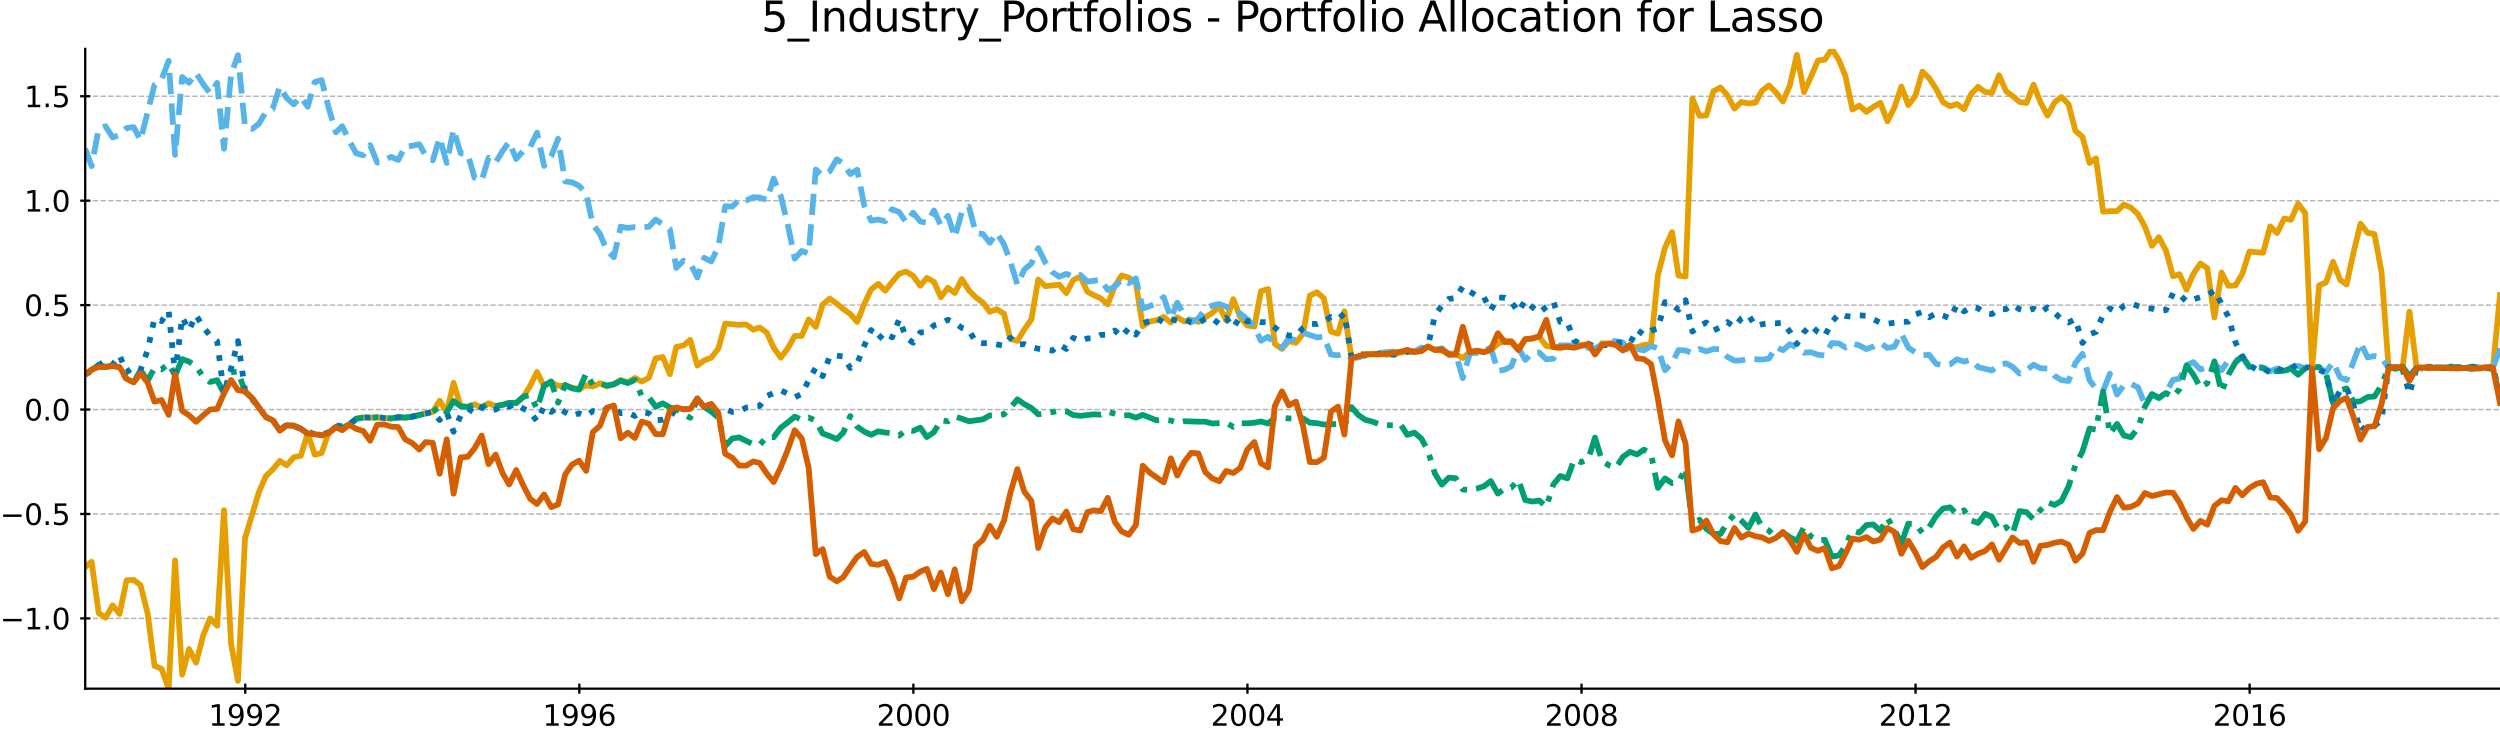 <?xml version="1.0" encoding="utf-8" standalone="no"?>
<!DOCTYPE svg PUBLIC "-//W3C//DTD SVG 1.1//EN"
  "http://www.w3.org/Graphics/SVG/1.1/DTD/svg11.dtd">
<svg xmlns:xlink="http://www.w3.org/1999/xlink" width="866.533pt" height="253.63pt" viewBox="0 0 866.533 253.63" xmlns="http://www.w3.org/2000/svg" version="1.1">
 <defs>
  <style type="text/css">*{stroke-linejoin: round; stroke-linecap: butt}</style>
 </defs>
 <g id="figure_1">
  <g id="patch_1">
   <path d="M 0 253.63 
L 866.533 253.63 
L 866.533 0 
L 0 0 
z
" style="fill: #ffffff"/>
  </g>
  <g id="axes_1">
   <g id="patch_2">
    <path d="M 29.533 238.702 
L 866.533 238.702 
L 866.533 16.942 
L 29.533 16.942 
z
" style="fill: #ffffff"/>
   </g>
   <g id="matplotlib.axis_1">
    <g id="xtick_1">
     <g id="line2d_1">
      <defs>
       <path id="m73ce2d6d98" d="M 0 1.75 
L 0 -1.75 
" style="stroke: #000000; stroke-width: 0.8"/>
      </defs>
      <g>
       <use xlink:href="#m73ce2d6d98" x="85.011" y="238.702" style="stroke: #000000; stroke-width: 0.8"/>
      </g>
     </g>
     <g id="text_1">
      <!-- 1992 -->
      <g transform="translate(72.286 251.55) scale(0.1 -0.1)">
       <defs>
        <path id="DejaVuSans-31" d="M 794 531 
L 1825 531 
L 1825 4091 
L 703 3866 
L 703 4441 
L 1819 4666 
L 2450 4666 
L 2450 531 
L 3481 531 
L 3481 0 
L 794 0 
L 794 531 
z
" transform="scale(0.016)"/>
        <path id="DejaVuSans-39" d="M 703 97 
L 703 672 
Q 941 559 1184 500 
Q 1428 441 1663 441 
Q 2288 441 2617 861 
Q 2947 1281 2994 2138 
Q 2813 1869 2534 1725 
Q 2256 1581 1919 1581 
Q 1219 1581 811 2004 
Q 403 2428 403 3163 
Q 403 3881 828 4315 
Q 1253 4750 1959 4750 
Q 2769 4750 3195 4129 
Q 3622 3509 3622 2328 
Q 3622 1225 3098 567 
Q 2575 -91 1691 -91 
Q 1453 -91 1209 -44 
Q 966 3 703 97 
z
M 1959 2075 
Q 2384 2075 2632 2365 
Q 2881 2656 2881 3163 
Q 2881 3666 2632 3958 
Q 2384 4250 1959 4250 
Q 1534 4250 1286 3958 
Q 1038 3666 1038 3163 
Q 1038 2656 1286 2365 
Q 1534 2075 1959 2075 
z
" transform="scale(0.016)"/>
        <path id="DejaVuSans-32" d="M 1228 531 
L 3431 531 
L 3431 0 
L 469 0 
L 469 531 
Q 828 903 1448 1529 
Q 2069 2156 2228 2338 
Q 2531 2678 2651 2914 
Q 2772 3150 2772 3378 
Q 2772 3750 2511 3984 
Q 2250 4219 1831 4219 
Q 1534 4219 1204 4116 
Q 875 4013 500 3803 
L 500 4441 
Q 881 4594 1212 4672 
Q 1544 4750 1819 4750 
Q 2544 4750 2975 4387 
Q 3406 4025 3406 3419 
Q 3406 3131 3298 2873 
Q 3191 2616 2906 2266 
Q 2828 2175 2409 1742 
Q 1991 1309 1228 531 
z
" transform="scale(0.016)"/>
       </defs>
       <use xlink:href="#DejaVuSans-31"/>
       <use xlink:href="#DejaVuSans-39" x="63.623"/>
       <use xlink:href="#DejaVuSans-39" x="127.246"/>
       <use xlink:href="#DejaVuSans-32" x="190.869"/>
      </g>
     </g>
    </g>
    <g id="xtick_2">
     <g id="line2d_2">
      <g>
       <use xlink:href="#m73ce2d6d98" x="200.8" y="238.702" style="stroke: #000000; stroke-width: 0.8"/>
      </g>
     </g>
     <g id="text_2">
      <!-- 1996 -->
      <g transform="translate(188.075 251.55) scale(0.1 -0.1)">
       <defs>
        <path id="DejaVuSans-36" d="M 2113 2584 
Q 1688 2584 1439 2293 
Q 1191 2003 1191 1497 
Q 1191 994 1439 701 
Q 1688 409 2113 409 
Q 2538 409 2786 701 
Q 3034 994 3034 1497 
Q 3034 2003 2786 2293 
Q 2538 2584 2113 2584 
z
M 3366 4563 
L 3366 3988 
Q 3128 4100 2886 4159 
Q 2644 4219 2406 4219 
Q 1781 4219 1451 3797 
Q 1122 3375 1075 2522 
Q 1259 2794 1537 2939 
Q 1816 3084 2150 3084 
Q 2853 3084 3261 2657 
Q 3669 2231 3669 1497 
Q 3669 778 3244 343 
Q 2819 -91 2113 -91 
Q 1303 -91 875 529 
Q 447 1150 447 2328 
Q 447 3434 972 4092 
Q 1497 4750 2381 4750 
Q 2619 4750 2861 4703 
Q 3103 4656 3366 4563 
z
" transform="scale(0.016)"/>
       </defs>
       <use xlink:href="#DejaVuSans-31"/>
       <use xlink:href="#DejaVuSans-39" x="63.623"/>
       <use xlink:href="#DejaVuSans-39" x="127.246"/>
       <use xlink:href="#DejaVuSans-36" x="190.869"/>
      </g>
     </g>
    </g>
    <g id="xtick_3">
     <g id="line2d_3">
      <g>
       <use xlink:href="#m73ce2d6d98" x="316.59" y="238.702" style="stroke: #000000; stroke-width: 0.8"/>
      </g>
     </g>
     <g id="text_3">
      <!-- 2000 -->
      <g transform="translate(303.865 251.55) scale(0.1 -0.1)">
       <defs>
        <path id="DejaVuSans-30" d="M 2034 4250 
Q 1547 4250 1301 3770 
Q 1056 3291 1056 2328 
Q 1056 1369 1301 889 
Q 1547 409 2034 409 
Q 2525 409 2770 889 
Q 3016 1369 3016 2328 
Q 3016 3291 2770 3770 
Q 2525 4250 2034 4250 
z
M 2034 4750 
Q 2819 4750 3233 4129 
Q 3647 3509 3647 2328 
Q 3647 1150 3233 529 
Q 2819 -91 2034 -91 
Q 1250 -91 836 529 
Q 422 1150 422 2328 
Q 422 3509 836 4129 
Q 1250 4750 2034 4750 
z
" transform="scale(0.016)"/>
       </defs>
       <use xlink:href="#DejaVuSans-32"/>
       <use xlink:href="#DejaVuSans-30" x="63.623"/>
       <use xlink:href="#DejaVuSans-30" x="127.246"/>
       <use xlink:href="#DejaVuSans-30" x="190.869"/>
      </g>
     </g>
    </g>
    <g id="xtick_4">
     <g id="line2d_4">
      <g>
       <use xlink:href="#m73ce2d6d98" x="432.38" y="238.702" style="stroke: #000000; stroke-width: 0.8"/>
      </g>
     </g>
     <g id="text_4">
      <!-- 2004 -->
      <g transform="translate(419.655 251.55) scale(0.1 -0.1)">
       <defs>
        <path id="DejaVuSans-34" d="M 2419 4116 
L 825 1625 
L 2419 1625 
L 2419 4116 
z
M 2253 4666 
L 3047 4666 
L 3047 1625 
L 3713 1625 
L 3713 1100 
L 3047 1100 
L 3047 0 
L 2419 0 
L 2419 1100 
L 313 1100 
L 313 1709 
L 2253 4666 
z
" transform="scale(0.016)"/>
       </defs>
       <use xlink:href="#DejaVuSans-32"/>
       <use xlink:href="#DejaVuSans-30" x="63.623"/>
       <use xlink:href="#DejaVuSans-30" x="127.246"/>
       <use xlink:href="#DejaVuSans-34" x="190.869"/>
      </g>
     </g>
    </g>
    <g id="xtick_5">
     <g id="line2d_5">
      <g>
       <use xlink:href="#m73ce2d6d98" x="548.17" y="238.702" style="stroke: #000000; stroke-width: 0.8"/>
      </g>
     </g>
     <g id="text_5">
      <!-- 2008 -->
      <g transform="translate(535.445 251.55) scale(0.1 -0.1)">
       <defs>
        <path id="DejaVuSans-38" d="M 2034 2216 
Q 1584 2216 1326 1975 
Q 1069 1734 1069 1313 
Q 1069 891 1326 650 
Q 1584 409 2034 409 
Q 2484 409 2743 651 
Q 3003 894 3003 1313 
Q 3003 1734 2745 1975 
Q 2488 2216 2034 2216 
z
M 1403 2484 
Q 997 2584 770 2862 
Q 544 3141 544 3541 
Q 544 4100 942 4425 
Q 1341 4750 2034 4750 
Q 2731 4750 3128 4425 
Q 3525 4100 3525 3541 
Q 3525 3141 3298 2862 
Q 3072 2584 2669 2484 
Q 3125 2378 3379 2068 
Q 3634 1759 3634 1313 
Q 3634 634 3220 271 
Q 2806 -91 2034 -91 
Q 1263 -91 848 271 
Q 434 634 434 1313 
Q 434 1759 690 2068 
Q 947 2378 1403 2484 
z
M 1172 3481 
Q 1172 3119 1398 2916 
Q 1625 2713 2034 2713 
Q 2441 2713 2670 2916 
Q 2900 3119 2900 3481 
Q 2900 3844 2670 4047 
Q 2441 4250 2034 4250 
Q 1625 4250 1398 4047 
Q 1172 3844 1172 3481 
z
" transform="scale(0.016)"/>
       </defs>
       <use xlink:href="#DejaVuSans-32"/>
       <use xlink:href="#DejaVuSans-30" x="63.623"/>
       <use xlink:href="#DejaVuSans-30" x="127.246"/>
       <use xlink:href="#DejaVuSans-38" x="190.869"/>
      </g>
     </g>
    </g>
    <g id="xtick_6">
     <g id="line2d_6">
      <g>
       <use xlink:href="#m73ce2d6d98" x="663.96" y="238.702" style="stroke: #000000; stroke-width: 0.8"/>
      </g>
     </g>
     <g id="text_6">
      <!-- 2012 -->
      <g transform="translate(651.235 251.55) scale(0.1 -0.1)">
       <use xlink:href="#DejaVuSans-32"/>
       <use xlink:href="#DejaVuSans-30" x="63.623"/>
       <use xlink:href="#DejaVuSans-31" x="127.246"/>
       <use xlink:href="#DejaVuSans-32" x="190.869"/>
      </g>
     </g>
    </g>
    <g id="xtick_7">
     <g id="line2d_7">
      <g>
       <use xlink:href="#m73ce2d6d98" x="779.75" y="238.702" style="stroke: #000000; stroke-width: 0.8"/>
      </g>
     </g>
     <g id="text_7">
      <!-- 2016 -->
      <g transform="translate(767.025 251.55) scale(0.1 -0.1)">
       <use xlink:href="#DejaVuSans-32"/>
       <use xlink:href="#DejaVuSans-30" x="63.623"/>
       <use xlink:href="#DejaVuSans-31" x="127.246"/>
       <use xlink:href="#DejaVuSans-36" x="190.869"/>
      </g>
     </g>
    </g>
   </g>
   <g id="matplotlib.axis_2">
    <g id="ytick_1">
     <g id="line2d_8">
      <path d="M 29.533 214.351 
L 866.533 214.351 
" clip-path="url(#p52160b0071)" style="fill: none; stroke-dasharray: 1.85,0.8; stroke-dashoffset: 0; stroke: #b2b2b2; stroke-width: 0.5"/>
     </g>
     <g id="line2d_9">
      <defs>
       <path id="m1550281a53" d="M 1.75 0 
L -1.75 -0 
" style="stroke: #000000; stroke-width: 0.8"/>
      </defs>
      <g>
       <use xlink:href="#m1550281a53" x="29.533" y="214.351" style="stroke: #000000; stroke-width: 0.8"/>
      </g>
     </g>
     <g id="text_8">
      <!-- −1.0 -->
      <g transform="translate(0 218.151) scale(0.1 -0.1)">
       <defs>
        <path id="DejaVuSans-2212" d="M 678 2272 
L 4684 2272 
L 4684 1741 
L 678 1741 
L 678 2272 
z
" transform="scale(0.016)"/>
        <path id="DejaVuSans-2e" d="M 684 794 
L 1344 794 
L 1344 0 
L 684 0 
L 684 794 
z
" transform="scale(0.016)"/>
       </defs>
       <use xlink:href="#DejaVuSans-2212"/>
       <use xlink:href="#DejaVuSans-31" x="83.789"/>
       <use xlink:href="#DejaVuSans-2e" x="147.412"/>
       <use xlink:href="#DejaVuSans-30" x="179.199"/>
      </g>
     </g>
    </g>
    <g id="ytick_2">
     <g id="line2d_10">
      <path d="M 29.533 178.152 
L 866.533 178.152 
" clip-path="url(#p52160b0071)" style="fill: none; stroke-dasharray: 1.85,0.8; stroke-dashoffset: 0; stroke: #b2b2b2; stroke-width: 0.5"/>
     </g>
     <g id="line2d_11">
      <g>
       <use xlink:href="#m1550281a53" x="29.533" y="178.152" style="stroke: #000000; stroke-width: 0.8"/>
      </g>
     </g>
     <g id="text_9">
      <!-- −0.5 -->
      <g transform="translate(0 181.951) scale(0.1 -0.1)">
       <defs>
        <path id="DejaVuSans-35" d="M 691 4666 
L 3169 4666 
L 3169 4134 
L 1269 4134 
L 1269 2991 
Q 1406 3038 1543 3061 
Q 1681 3084 1819 3084 
Q 2600 3084 3056 2656 
Q 3513 2228 3513 1497 
Q 3513 744 3044 326 
Q 2575 -91 1722 -91 
Q 1428 -91 1123 -41 
Q 819 9 494 109 
L 494 744 
Q 775 591 1075 516 
Q 1375 441 1709 441 
Q 2250 441 2565 725 
Q 2881 1009 2881 1497 
Q 2881 1984 2565 2268 
Q 2250 2553 1709 2553 
Q 1456 2553 1204 2497 
Q 953 2441 691 2322 
L 691 4666 
z
" transform="scale(0.016)"/>
       </defs>
       <use xlink:href="#DejaVuSans-2212"/>
       <use xlink:href="#DejaVuSans-30" x="83.789"/>
       <use xlink:href="#DejaVuSans-2e" x="147.412"/>
       <use xlink:href="#DejaVuSans-35" x="179.199"/>
      </g>
     </g>
    </g>
    <g id="ytick_3">
     <g id="line2d_12">
      <path d="M 29.533 141.953 
L 866.533 141.953 
" clip-path="url(#p52160b0071)" style="fill: none; stroke-dasharray: 1.85,0.8; stroke-dashoffset: 0; stroke: #b2b2b2; stroke-width: 0.5"/>
     </g>
     <g id="line2d_13">
      <g>
       <use xlink:href="#m1550281a53" x="29.533" y="141.953" style="stroke: #000000; stroke-width: 0.8"/>
      </g>
     </g>
     <g id="text_10">
      <!-- 0.0 -->
      <g transform="translate(8.38 145.752) scale(0.1 -0.1)">
       <use xlink:href="#DejaVuSans-30"/>
       <use xlink:href="#DejaVuSans-2e" x="63.623"/>
       <use xlink:href="#DejaVuSans-30" x="95.41"/>
      </g>
     </g>
    </g>
    <g id="ytick_4">
     <g id="line2d_14">
      <path d="M 29.533 105.754 
L 866.533 105.754 
" clip-path="url(#p52160b0071)" style="fill: none; stroke-dasharray: 1.85,0.8; stroke-dashoffset: 0; stroke: #b2b2b2; stroke-width: 0.5"/>
     </g>
     <g id="line2d_15">
      <g>
       <use xlink:href="#m1550281a53" x="29.533" y="105.754" style="stroke: #000000; stroke-width: 0.8"/>
      </g>
     </g>
     <g id="text_11">
      <!-- 0.5 -->
      <g transform="translate(8.38 109.553) scale(0.1 -0.1)">
       <use xlink:href="#DejaVuSans-30"/>
       <use xlink:href="#DejaVuSans-2e" x="63.623"/>
       <use xlink:href="#DejaVuSans-35" x="95.41"/>
      </g>
     </g>
    </g>
    <g id="ytick_5">
     <g id="line2d_16">
      <path d="M 29.533 69.554 
L 866.533 69.554 
" clip-path="url(#p52160b0071)" style="fill: none; stroke-dasharray: 1.85,0.8; stroke-dashoffset: 0; stroke: #b2b2b2; stroke-width: 0.5"/>
     </g>
     <g id="line2d_17">
      <g>
       <use xlink:href="#m1550281a53" x="29.533" y="69.554" style="stroke: #000000; stroke-width: 0.8"/>
      </g>
     </g>
     <g id="text_12">
      <!-- 1.0 -->
      <g transform="translate(8.38 73.354) scale(0.1 -0.1)">
       <use xlink:href="#DejaVuSans-31"/>
       <use xlink:href="#DejaVuSans-2e" x="63.623"/>
       <use xlink:href="#DejaVuSans-30" x="95.41"/>
      </g>
     </g>
    </g>
    <g id="ytick_6">
     <g id="line2d_18">
      <path d="M 29.533 33.355 
L 866.533 33.355 
" clip-path="url(#p52160b0071)" style="fill: none; stroke-dasharray: 1.85,0.8; stroke-dashoffset: 0; stroke: #b2b2b2; stroke-width: 0.5"/>
     </g>
     <g id="line2d_19">
      <g>
       <use xlink:href="#m1550281a53" x="29.533" y="33.355" style="stroke: #000000; stroke-width: 0.8"/>
      </g>
     </g>
     <g id="text_13">
      <!-- 1.5 -->
      <g transform="translate(8.38 37.154) scale(0.1 -0.1)">
       <use xlink:href="#DejaVuSans-31"/>
       <use xlink:href="#DejaVuSans-2e" x="63.623"/>
       <use xlink:href="#DejaVuSans-35" x="95.41"/>
      </g>
     </g>
    </g>
   </g>
   <g id="line2d_20">
    <path d="M 29.533 196.547 
L 31.752 194.701 
L 34.209 212.525 
L 36.586 214.092 
L 39.043 209.827 
L 41.421 212.785 
L 43.878 201.128 
L 46.335 200.992 
L 48.712 202.826 
L 51.169 212.591 
L 53.547 230.789 
L 56.004 231.834 
L 58.46 238.702 
L 60.68 194.248 
L 63.136 233.834 
L 65.514 224.978 
L 67.971 229.7 
L 70.349 220.521 
L 72.805 214.349 
L 75.262 216.89 
L 77.64 176.854 
L 80.097 223.179 
L 82.474 236.02 
L 84.931 186.538 
L 89.686 170.723 
L 92.143 164.996 
L 94.521 162.76 
L 96.978 159.728 
L 99.355 161.305 
L 101.812 158.507 
L 104.269 157.968 
L 106.647 150.197 
L 109.104 157.625 
L 111.481 156.994 
L 113.938 149.91 
L 116.395 147.914 
L 118.614 148.234 
L 121.071 147.127 
L 123.449 145.052 
L 125.906 144.697 
L 128.283 144.757 
L 130.74 144.667 
L 133.197 144.898 
L 135.574 145.004 
L 138.031 144.661 
L 140.409 144.821 
L 142.866 144.398 
L 149.999 142.764 
L 152.376 138.867 
L 154.833 142.841 
L 157.211 132.69 
L 159.668 140.827 
L 162.125 141.048 
L 164.502 140.141 
L 166.959 141.27 
L 169.337 139.789 
L 171.793 140.786 
L 174.25 140.317 
L 176.469 139.672 
L 178.926 139.669 
L 181.304 137.772 
L 183.761 133.734 
L 186.138 128.939 
L 188.595 133.982 
L 191.052 132.416 
L 193.43 133.741 
L 195.887 133.727 
L 200.721 134.931 
L 203.178 133.537 
L 205.476 133.984 
L 207.933 132.819 
L 210.311 133.989 
L 212.768 133.049 
L 215.145 131.688 
L 217.602 132.562 
L 220.059 131.006 
L 222.437 132.243 
L 224.894 130.939 
L 227.271 124.196 
L 229.728 123.77 
L 232.185 129.701 
L 234.404 120.264 
L 236.861 119.742 
L 239.239 117.802 
L 241.695 126.716 
L 244.073 124.926 
L 246.53 123.987 
L 248.987 120.809 
L 251.364 112.154 
L 256.199 112.606 
L 258.656 112.452 
L 261.113 114.274 
L 263.332 113.513 
L 265.789 115.317 
L 268.166 120.529 
L 270.623 123.989 
L 273.001 120.812 
L 275.458 116.457 
L 277.914 116.428 
L 280.292 110.732 
L 282.749 113.324 
L 285.127 105.607 
L 287.583 103.489 
L 290.04 105.256 
L 292.259 107.085 
L 294.716 108.853 
L 297.094 111.583 
L 299.551 105.388 
L 301.928 100.331 
L 304.385 98.385 
L 306.842 100.751 
L 309.22 97.751 
L 311.677 94.869 
L 314.054 94.125 
L 316.511 95.609 
L 318.968 99.051 
L 321.266 96.323 
L 323.723 97.68 
L 326.101 103.019 
L 328.558 99.744 
L 330.935 101.559 
L 333.392 96.72 
L 335.849 100.656 
L 338.227 103.067 
L 340.683 104.875 
L 343.061 108.075 
L 345.518 107.193 
L 347.975 108.737 
L 350.194 117.435 
L 352.651 118.167 
L 355.028 114.213 
L 357.485 110.714 
L 359.863 96.893 
L 362.32 99.19 
L 367.154 98.665 
L 369.611 101.603 
L 371.989 97.072 
L 374.446 95.87 
L 376.902 101.106 
L 379.122 102.303 
L 381.578 103.425 
L 383.956 105.503 
L 386.413 99.095 
L 388.791 95.481 
L 391.247 96.239 
L 393.704 98.15 
L 396.082 113.086 
L 398.539 111.435 
L 400.916 110.994 
L 403.373 109.848 
L 405.83 111.793 
L 408.049 110.005 
L 410.506 111.425 
L 412.884 110.828 
L 415.341 111.569 
L 420.175 108.479 
L 422.632 106.196 
L 425.01 111.088 
L 427.466 103.69 
L 429.844 109.899 
L 432.301 112.772 
L 434.758 113.193 
L 437.056 100.931 
L 439.513 100.177 
L 441.891 119.228 
L 444.348 120.93 
L 446.725 118.217 
L 449.182 118.821 
L 451.639 115.714 
L 454.016 102.421 
L 456.473 101.285 
L 458.851 103.371 
L 461.308 114.914 
L 463.765 115.663 
L 465.984 107.906 
L 468.441 123.978 
L 470.818 123.88 
L 473.275 122.591 
L 475.653 122.832 
L 478.11 122.467 
L 480.567 122.972 
L 482.944 122.821 
L 487.779 121.705 
L 490.235 122.079 
L 492.692 121.655 
L 494.911 120.071 
L 497.368 121.284 
L 499.746 121.612 
L 502.203 122.405 
L 504.58 122.769 
L 507.037 124.107 
L 509.494 121.935 
L 511.872 121.571 
L 514.329 121.962 
L 516.706 121.506 
L 519.163 119.153 
L 521.62 118.16 
L 523.839 118.198 
L 526.296 121.02 
L 528.674 117.608 
L 531.13 117.404 
L 533.508 116.722 
L 535.965 119.912 
L 540.799 120.688 
L 543.256 119.929 
L 548.091 119.527 
L 550.548 119.401 
L 552.846 121.851 
L 555.303 118.912 
L 557.681 119.218 
L 560.137 118.652 
L 562.515 120.04 
L 564.972 120.113 
L 567.429 120.374 
L 569.806 119.562 
L 572.263 119.308 
L 574.641 95.364 
L 577.098 85.934 
L 579.555 80.448 
L 581.774 95.483 
L 584.231 95.855 
L 586.608 34.166 
L 589.065 40.157 
L 591.443 40.014 
L 593.9 31.629 
L 596.356 30.301 
L 598.734 33.058 
L 601.191 37.656 
L 603.569 35.337 
L 606.025 35.849 
L 608.482 35.591 
L 610.701 31.475 
L 613.158 29.608 
L 615.536 31.982 
L 617.993 35.176 
L 620.37 29.643 
L 622.827 18.989 
L 625.284 31.937 
L 627.662 26.704 
L 630.119 20.97 
L 632.496 20.674 
L 634.953 16.942 
L 637.41 20.845 
L 639.629 26.278 
L 642.086 37.989 
L 644.464 36.587 
L 646.92 38.787 
L 649.298 37.066 
L 651.755 35.635 
L 654.212 42.065 
L 656.589 37.317 
L 659.046 29.986 
L 661.424 36.415 
L 663.881 33.225 
L 666.338 24.823 
L 668.636 27.046 
L 671.093 30.822 
L 673.47 35.408 
L 675.927 36.833 
L 678.305 36.063 
L 680.762 37.845 
L 683.219 32.572 
L 685.596 30.114 
L 688.053 31.861 
L 690.431 32.177 
L 692.888 26.086 
L 695.344 31.647 
L 697.564 33.268 
L 700.02 35.337 
L 702.398 35.709 
L 704.855 29.323 
L 707.233 35.4 
L 709.689 40.063 
L 712.146 35.469 
L 714.524 33.611 
L 716.981 36.108 
L 719.358 45.333 
L 721.815 47.443 
L 724.272 56.485 
L 726.491 54.875 
L 728.948 73.362 
L 731.326 73.189 
L 733.783 73.206 
L 736.16 70.906 
L 738.617 71.988 
L 741.074 74.253 
L 743.452 78.577 
L 745.908 85.216 
L 748.286 82.206 
L 750.743 86.838 
L 753.2 95.766 
L 755.419 95.03 
L 757.876 100.408 
L 760.253 94.936 
L 762.71 91.341 
L 765.088 93.002 
L 767.545 110.071 
L 770.002 94.439 
L 772.379 99.049 
L 774.836 98.932 
L 777.214 94.915 
L 779.671 87.189 
L 784.426 87.596 
L 786.883 78.465 
L 789.26 80.772 
L 791.717 75.785 
L 794.095 76.163 
L 796.552 70.631 
L 799.009 73.865 
L 801.386 127.707 
L 803.843 98.923 
L 806.221 97.901 
L 808.677 90.753 
L 811.134 96.989 
L 813.353 98.599 
L 815.81 87.34 
L 818.188 77.538 
L 820.645 80.696 
L 823.022 81.145 
L 825.479 94.325 
L 827.936 127.739 
L 832.771 127.477 
L 835.148 108.019 
L 837.605 127.331 
L 840.062 127.371 
L 842.281 127.675 
L 847.116 127.4 
L 849.572 127.739 
L 851.95 127.139 
L 854.407 127.608 
L 856.864 127.303 
L 859.241 127.506 
L 861.698 127.235 
L 864.076 127.541 
L 866.533 102.284 
L 866.533 102.284 
" clip-path="url(#p52160b0071)" style="fill: none; stroke: #e69f00; stroke-width: 2; stroke-linecap: square"/>
   </g>
   <g id="line2d_21">
    <path d="M 29.533 51.553 
L 31.752 57.572 
L 34.209 44.632 
L 36.586 43.766 
L 39.043 47.618 
L 41.421 46.789 
L 43.878 44.38 
L 46.335 44.066 
L 48.712 48.599 
L 53.547 29.428 
L 56.004 27.534 
L 58.46 21.082 
L 60.68 53.692 
L 63.136 26.688 
L 65.514 28.7 
L 67.971 25.29 
L 70.349 29.037 
L 72.805 32.374 
L 75.262 28.728 
L 77.64 51.563 
L 80.097 25.801 
L 82.474 19.125 
L 84.931 44.061 
L 87.388 44.694 
L 89.686 42.96 
L 92.143 38.837 
L 94.521 37.684 
L 96.978 30.012 
L 99.355 34.001 
L 101.812 36.167 
L 104.269 33.567 
L 106.647 37.011 
L 109.104 28.444 
L 111.481 27.753 
L 113.938 37.471 
L 116.395 45.861 
L 118.614 43.75 
L 121.071 48.768 
L 123.449 53.144 
L 125.906 53.813 
L 128.283 50.309 
L 130.74 56.326 
L 133.197 55.504 
L 135.574 54.387 
L 138.031 55.446 
L 140.409 50.761 
L 142.866 50.538 
L 145.323 49.986 
L 147.542 53.965 
L 149.999 55.587 
L 152.376 47.778 
L 154.833 56.485 
L 157.211 44.89 
L 159.668 53.13 
L 162.125 53.393 
L 164.502 61.655 
L 166.959 62.602 
L 169.337 54.663 
L 171.793 56.29 
L 174.25 52.259 
L 176.469 49.161 
L 178.926 55.119 
L 181.304 52.32 
L 183.761 51.027 
L 186.138 45.977 
L 188.595 57.51 
L 191.052 54.187 
L 193.43 48.097 
L 195.887 62.861 
L 198.264 63.2 
L 200.721 64.408 
L 203.178 67.058 
L 205.476 77.796 
L 207.933 81.032 
L 210.311 86.729 
L 212.768 89.152 
L 215.145 78.554 
L 217.602 79.03 
L 220.059 78.699 
L 222.437 78.805 
L 224.894 78.593 
L 227.271 76.088 
L 232.185 79.445 
L 234.404 92.882 
L 236.861 90.352 
L 239.239 91.246 
L 241.695 96.163 
L 244.073 89.368 
L 246.53 90.611 
L 248.987 85.524 
L 251.364 71.471 
L 253.821 71.596 
L 256.199 69.157 
L 258.656 69.463 
L 261.113 68.344 
L 263.332 68.485 
L 265.789 69.233 
L 268.166 61.899 
L 270.623 67.941 
L 273.001 77.605 
L 275.458 89.646 
L 277.914 86.98 
L 280.292 87.86 
L 282.749 58.777 
L 285.127 60.785 
L 287.583 59.36 
L 290.04 55.188 
L 292.259 56.631 
L 294.716 60.336 
L 297.094 58.84 
L 299.551 71.194 
L 301.928 76.487 
L 304.385 76.094 
L 306.842 76.701 
L 309.22 72.545 
L 311.677 73.517 
L 314.054 77.043 
L 316.511 73.701 
L 318.968 76.751 
L 321.266 77.221 
L 323.723 72.943 
L 326.101 78.14 
L 328.558 74.788 
L 330.935 82.214 
L 333.392 73.457 
L 335.849 71.68 
L 338.227 80.775 
L 340.683 81.107 
L 343.061 84.127 
L 345.518 80.78 
L 347.975 84.67 
L 350.194 90.589 
L 352.651 98.701 
L 355.028 93.425 
L 357.485 91.356 
L 359.863 86.015 
L 362.32 90.958 
L 364.777 94.339 
L 367.154 95.929 
L 369.611 94.93 
L 371.989 95.909 
L 374.446 95.285 
L 376.902 97.599 
L 381.578 96.995 
L 383.956 100.507 
L 386.413 99.343 
L 388.791 96.885 
L 391.247 98.144 
L 393.704 96.489 
L 396.082 106.922 
L 398.539 106.109 
L 400.916 104.948 
L 403.373 102.976 
L 405.83 110.329 
L 408.049 104.92 
L 410.506 109.245 
L 412.884 111.713 
L 415.341 110.411 
L 417.718 107.06 
L 420.175 105.895 
L 422.632 105.383 
L 425.01 106.291 
L 427.466 108.283 
L 429.844 108.625 
L 432.301 110.612 
L 434.758 113.242 
L 437.056 118.106 
L 439.513 116.736 
L 441.891 119.022 
L 444.348 120.517 
L 446.725 117.319 
L 449.182 117.924 
L 451.639 115.329 
L 456.473 116.923 
L 458.851 116.726 
L 461.308 122.887 
L 463.765 123.158 
L 465.984 122.445 
L 468.441 124.136 
L 470.818 123.835 
L 473.275 123.074 
L 475.653 122.571 
L 482.944 121.852 
L 485.401 123.391 
L 487.779 121.695 
L 490.235 121.81 
L 492.692 120.496 
L 497.368 121.25 
L 499.746 120.725 
L 502.203 122.848 
L 504.58 122.637 
L 507.037 131.063 
L 509.494 122.396 
L 511.872 122.359 
L 514.329 121.724 
L 516.706 120.436 
L 519.163 128.543 
L 521.62 128.129 
L 523.839 126.956 
L 526.296 120.565 
L 528.674 124.748 
L 531.13 122.394 
L 533.508 122.205 
L 535.965 124.553 
L 538.422 124.32 
L 540.799 119.706 
L 543.256 119.712 
L 545.634 119.851 
L 548.091 118.308 
L 550.548 120.607 
L 552.846 120.756 
L 557.681 118.155 
L 560.137 118.27 
L 562.515 118.746 
L 564.972 122.129 
L 567.429 121.009 
L 569.806 121.429 
L 572.263 119.96 
L 574.641 120.692 
L 577.098 128.3 
L 579.555 125.965 
L 581.774 121.334 
L 584.231 121.481 
L 586.608 122.404 
L 589.065 120.984 
L 591.443 121.794 
L 593.9 120.964 
L 596.356 121.054 
L 598.734 123.668 
L 601.191 125.005 
L 603.569 124.897 
L 606.025 124.396 
L 610.701 124.626 
L 613.158 124.281 
L 615.536 120.282 
L 617.993 121.41 
L 620.37 119.307 
L 622.827 120.437 
L 625.284 122.268 
L 627.662 122.088 
L 630.119 122.97 
L 632.496 123.216 
L 634.953 118.895 
L 637.41 119.05 
L 639.629 120.419 
L 642.086 119.032 
L 644.464 119.75 
L 646.92 120.985 
L 649.298 120.15 
L 651.755 118.852 
L 654.212 120.57 
L 656.589 120.183 
L 659.046 115.606 
L 661.424 120.467 
L 663.881 122.143 
L 666.338 123.153 
L 668.636 122.972 
L 671.093 126.118 
L 673.47 126.56 
L 675.927 126.284 
L 678.305 124.525 
L 680.762 125.328 
L 683.219 124.672 
L 685.596 127.219 
L 690.431 128.422 
L 692.888 126.395 
L 695.344 125.951 
L 697.564 127.135 
L 700.02 129.494 
L 702.398 128.351 
L 704.855 126.4 
L 707.233 127.627 
L 709.689 127.769 
L 712.146 130.294 
L 714.524 131.761 
L 716.981 132.054 
L 719.358 125.813 
L 721.815 122.635 
L 724.272 131.785 
L 726.491 134.769 
L 728.948 135.557 
L 731.326 129.545 
L 733.783 136.746 
L 736.16 133.516 
L 738.617 133.072 
L 741.074 134.291 
L 743.452 140.219 
L 745.908 136.646 
L 748.286 138.097 
L 750.743 136.109 
L 753.2 131.639 
L 755.419 131.236 
L 757.876 126.573 
L 760.253 125.519 
L 762.71 128.082 
L 765.088 127.325 
L 767.545 126.035 
L 770.002 128.358 
L 772.379 124.914 
L 774.836 125.09 
L 777.214 123.678 
L 779.671 127.357 
L 782.127 127.028 
L 784.426 127.354 
L 786.883 128.649 
L 789.26 127.737 
L 791.717 129.023 
L 794.095 127.327 
L 796.552 126.809 
L 799.009 127.713 
L 801.386 127.344 
L 803.843 127.351 
L 806.221 128.955 
L 808.677 125.542 
L 811.134 130.826 
L 813.353 131.761 
L 818.188 118.823 
L 820.645 123.857 
L 823.022 123.418 
L 825.479 123.92 
L 827.936 127.628 
L 830.314 127.191 
L 832.771 127.403 
L 835.148 130.318 
L 837.605 127.405 
L 840.062 127.906 
L 842.281 127.8 
L 844.738 127.151 
L 849.572 127.492 
L 851.95 127.582 
L 854.407 127.517 
L 856.864 128.074 
L 859.241 127.328 
L 861.698 127.644 
L 864.076 127.486 
L 866.533 120.7 
L 866.533 120.7 
" clip-path="url(#p52160b0071)" style="fill: none; stroke-dasharray: 7.4,3.2; stroke-dashoffset: 0; stroke: #56b4e9; stroke-width: 2"/>
   </g>
   <g id="line2d_22">
    <path d="M 29.533 129.764 
L 34.209 126.477 
L 36.586 127.151 
L 39.043 126.664 
L 41.421 127.418 
L 43.878 131.569 
L 46.335 132.542 
L 48.712 128.315 
L 51.169 131.958 
L 53.547 127.559 
L 56.004 128.027 
L 58.46 126.04 
L 60.68 130.173 
L 63.136 124.475 
L 65.514 125.339 
L 67.971 126.961 
L 70.349 130.516 
L 72.805 132.405 
L 75.262 131.767 
L 77.64 136.317 
L 80.097 129.033 
L 82.474 128.762 
L 84.931 135.783 
L 87.388 138.013 
L 92.143 144.523 
L 94.521 145.728 
L 96.978 149.09 
L 99.355 147.385 
L 101.812 147.554 
L 104.269 148.64 
L 106.647 150.237 
L 109.104 150.302 
L 111.481 150.855 
L 113.938 150.075 
L 116.395 148.055 
L 118.614 148.506 
L 121.071 147.174 
L 123.449 145.187 
L 125.906 144.767 
L 128.283 144.846 
L 130.74 144.656 
L 133.197 144.963 
L 135.574 145.041 
L 138.031 144.566 
L 140.409 144.716 
L 142.866 144.416 
L 149.999 142.772 
L 152.376 140.927 
L 154.833 142.873 
L 157.211 139.023 
L 159.668 140.813 
L 162.125 141.04 
L 164.502 140.12 
L 166.959 141.252 
L 169.337 139.804 
L 171.793 140.764 
L 174.25 140.306 
L 176.469 139.641 
L 178.926 139.673 
L 181.304 137.553 
L 183.761 136.897 
L 186.138 141.742 
L 188.595 133.637 
L 191.052 132.197 
L 193.43 139.59 
L 195.887 133.412 
L 198.264 134.624 
L 200.721 135.07 
L 203.178 129.41 
L 205.476 133.359 
L 207.933 132.938 
L 210.311 133.598 
L 212.768 133.251 
L 215.145 131.981 
L 217.602 132.784 
L 220.059 131.699 
L 222.437 137.327 
L 224.894 137.704 
L 227.271 140.954 
L 229.728 139.797 
L 232.185 141.216 
L 234.404 141.759 
L 236.861 143.557 
L 239.239 144.795 
L 241.695 138.101 
L 244.073 141.054 
L 246.53 142.67 
L 248.987 144.783 
L 251.364 154.61 
L 253.821 151.98 
L 256.199 151.612 
L 261.113 154.018 
L 263.332 154.187 
L 265.789 151.405 
L 268.166 151.555 
L 270.623 148.262 
L 273.001 146.466 
L 275.458 144.418 
L 277.914 145.461 
L 280.292 144.739 
L 282.749 145.787 
L 285.127 150.257 
L 287.583 151.132 
L 290.04 152.188 
L 292.259 149.994 
L 294.716 144.228 
L 297.094 147.889 
L 299.551 149.617 
L 301.928 150.718 
L 304.385 149.518 
L 306.842 149.935 
L 309.22 150.16 
L 311.677 150.978 
L 314.054 149.008 
L 316.511 149.357 
L 318.968 148.235 
L 321.266 151.492 
L 323.723 149.793 
L 326.101 145.666 
L 328.558 146.032 
L 330.935 144.363 
L 333.392 145.125 
L 335.849 146.011 
L 340.683 145.349 
L 343.061 144.008 
L 345.518 144 
L 347.975 143.615 
L 350.194 141.389 
L 352.651 138.409 
L 355.028 140.069 
L 357.485 141.422 
L 359.863 143.619 
L 364.777 142.838 
L 367.154 142.315 
L 369.611 142.575 
L 371.989 143.857 
L 374.446 144.128 
L 379.122 143.627 
L 381.578 143.715 
L 383.956 142.742 
L 388.791 144.045 
L 391.247 143.917 
L 393.704 144.755 
L 396.082 143.798 
L 400.916 145.701 
L 403.373 145.525 
L 405.83 145.768 
L 408.049 146.496 
L 410.506 145.998 
L 415.341 146.162 
L 417.718 146.151 
L 420.175 146.784 
L 425.01 146.546 
L 427.466 147.946 
L 429.844 146.697 
L 432.301 146.718 
L 434.758 146.53 
L 437.056 146.079 
L 439.513 146.788 
L 441.891 144.92 
L 444.348 144.773 
L 446.725 145.027 
L 451.639 145.022 
L 454.016 146.511 
L 456.473 146.67 
L 458.851 147.153 
L 463.765 146.951 
L 465.984 147.719 
L 468.441 141.111 
L 470.818 143.881 
L 473.275 145.534 
L 475.653 146.122 
L 478.11 147.093 
L 480.567 147.337 
L 482.944 147.427 
L 485.401 147.007 
L 487.779 150.752 
L 490.235 149.933 
L 492.692 152.042 
L 494.911 156.201 
L 497.368 164.184 
L 499.746 167.976 
L 502.203 165.538 
L 504.58 165.76 
L 507.037 169.676 
L 509.494 169.846 
L 511.872 169.335 
L 514.329 168.58 
L 516.706 166.73 
L 519.163 171.078 
L 521.62 169.29 
L 523.839 169.013 
L 526.296 166.366 
L 528.674 173.333 
L 531.13 173.847 
L 533.508 173.488 
L 535.965 175.662 
L 538.422 167.912 
L 540.799 164.983 
L 543.256 165.802 
L 545.634 159.289 
L 548.091 160.194 
L 550.548 159.015 
L 552.846 151.672 
L 555.303 159.819 
L 557.681 161.271 
L 560.137 162.045 
L 562.515 158.364 
L 564.972 156.613 
L 567.429 157.513 
L 569.806 155.851 
L 572.263 157.33 
L 574.641 169.107 
L 577.098 165.824 
L 579.555 167.455 
L 581.774 167.117 
L 584.231 162.267 
L 586.608 181.955 
L 589.065 180.145 
L 591.443 183.35 
L 593.9 185.022 
L 596.356 185.067 
L 598.734 181.065 
L 601.191 178.306 
L 603.569 180.422 
L 606.025 182.952 
L 608.482 178.335 
L 610.701 182.617 
L 613.158 183.932 
L 615.536 186.546 
L 617.993 184.553 
L 620.37 186.215 
L 622.827 187.446 
L 625.284 182.74 
L 627.662 185.923 
L 630.119 187.385 
L 632.496 187.095 
L 634.953 192.909 
L 637.41 192.523 
L 639.629 189.169 
L 642.086 183.846 
L 644.464 184.624 
L 646.92 182.004 
L 649.298 181.796 
L 651.755 183.966 
L 654.212 179.511 
L 656.589 183.634 
L 659.046 188.307 
L 661.424 181.518 
L 663.881 181.546 
L 666.338 184.716 
L 668.636 182.793 
L 671.093 178.838 
L 673.47 176.273 
L 675.927 175.847 
L 678.305 178.253 
L 680.762 176.854 
L 683.219 180.38 
L 685.596 181.261 
L 688.053 178.097 
L 690.431 179.199 
L 692.888 183.773 
L 695.344 182.712 
L 697.564 185.044 
L 700.02 177.141 
L 702.398 177.502 
L 704.855 179.978 
L 707.233 176.812 
L 709.689 174.094 
L 712.146 175.023 
L 714.524 173.646 
L 716.981 168.621 
L 719.358 161.245 
L 721.815 156.467 
L 724.272 148.511 
L 726.491 148.911 
L 728.948 135.677 
L 731.326 150.329 
L 733.783 146.938 
L 736.16 150.95 
L 738.617 151.529 
L 741.074 148.291 
L 743.452 140.938 
L 745.908 136.61 
L 748.286 137.868 
L 750.743 136.219 
L 753.2 137.626 
L 755.419 134.862 
L 757.876 126.659 
L 760.253 129.839 
L 762.71 134.394 
L 765.088 132.78 
L 767.545 125.263 
L 770.002 135.883 
L 772.379 129.879 
L 774.836 125.61 
L 777.214 123.556 
L 779.671 127.06 
L 782.127 127.238 
L 784.426 127.612 
L 786.883 128.67 
L 789.26 128.66 
L 791.717 128.491 
L 794.095 127.807 
L 796.552 129.885 
L 799.009 127.664 
L 801.386 127.238 
L 803.843 127.23 
L 806.221 129.388 
L 808.677 139.809 
L 811.134 135.254 
L 813.353 134.651 
L 815.81 139.323 
L 818.188 139.07 
L 820.645 137.614 
L 823.022 137.439 
L 825.479 133.503 
L 827.936 127.242 
L 830.314 127.816 
L 832.771 127.051 
L 835.148 130.496 
L 837.605 127.545 
L 842.281 127.073 
L 844.738 127.617 
L 847.116 127.614 
L 849.572 127.026 
L 851.95 127.526 
L 854.407 127.623 
L 856.864 127.041 
L 859.241 127.519 
L 861.698 127.486 
L 864.076 127.972 
L 866.533 137.345 
L 866.533 137.345 
" clip-path="url(#p52160b0071)" style="fill: none; stroke-dasharray: 12.8,3.2,2,3.2; stroke-dashoffset: 0; stroke: #009e73; stroke-width: 2"/>
   </g>
   <g id="line2d_23">
    <path d="M 29.533 129.639 
L 31.752 128.739 
L 34.209 126.553 
L 36.586 125.1 
L 39.043 126.378 
L 41.421 123.163 
L 43.878 128.972 
L 46.335 127.21 
L 48.712 128.216 
L 51.169 121.395 
L 53.547 110.349 
L 56.004 111.314 
L 58.46 107.747 
L 60.68 129.618 
L 63.136 109.976 
L 65.514 114.422 
L 67.971 109.216 
L 70.349 113.283 
L 72.805 116.292 
L 75.262 118.242 
L 77.64 136.307 
L 80.097 127.644 
L 82.474 118.228 
L 84.931 135.384 
L 87.388 138.301 
L 92.143 144.461 
L 94.521 145.544 
L 96.978 149.255 
L 99.355 147.207 
L 101.812 147.641 
L 109.104 150.513 
L 111.481 150.828 
L 113.938 149.751 
L 116.395 147.466 
L 118.614 147.764 
L 121.071 147.071 
L 123.449 145.34 
L 125.906 144.691 
L 128.283 144.703 
L 130.74 144.517 
L 133.197 144.883 
L 135.574 145.055 
L 138.031 144.665 
L 140.409 144.83 
L 142.866 144.443 
L 149.999 142.747 
L 152.376 145.588 
L 154.833 142.895 
L 157.211 149.646 
L 159.668 144.053 
L 162.125 143.567 
L 164.502 140.074 
L 166.959 141.273 
L 169.337 142.235 
L 171.793 141.96 
L 174.25 140.371 
L 176.469 140.945 
L 178.926 140.004 
L 181.304 141.605 
L 183.761 142.829 
L 186.138 146.013 
L 188.595 140.863 
L 191.052 142.785 
L 193.43 141.08 
L 195.887 142.902 
L 198.264 144.23 
L 200.721 143.271 
L 203.178 144.144 
L 205.476 142.475 
L 207.933 142.977 
L 210.311 141.713 
L 212.768 141.369 
L 215.145 143.216 
L 217.602 143.016 
L 220.059 144.163 
L 222.437 142.867 
L 224.894 143.239 
L 227.271 145.648 
L 229.728 145.506 
L 232.185 144.791 
L 234.404 141.237 
L 236.861 141.859 
L 239.239 141.761 
L 241.695 138.178 
L 244.073 140.993 
L 246.53 140.114 
L 248.987 143.117 
L 251.364 141.811 
L 253.821 142.785 
L 256.199 142.628 
L 258.656 141.258 
L 261.113 140.804 
L 263.332 140.691 
L 265.789 137.238 
L 270.623 135.261 
L 275.458 137.736 
L 277.914 136.489 
L 280.292 131.867 
L 282.749 127.413 
L 285.127 130.394 
L 287.583 123.49 
L 290.04 123.26 
L 292.259 123.565 
L 294.716 127.561 
L 297.094 126.015 
L 299.551 119.847 
L 301.928 114.391 
L 304.385 117.591 
L 306.842 115.188 
L 309.22 116.94 
L 311.677 110.603 
L 314.054 117.024 
L 316.511 118.8 
L 318.968 115.214 
L 321.266 115.157 
L 323.723 112.765 
L 326.101 112.048 
L 328.558 110.841 
L 330.935 111.874 
L 333.392 113.659 
L 335.849 114.478 
L 338.227 118.552 
L 340.683 118.949 
L 343.061 118.885 
L 347.975 119.874 
L 350.194 117.091 
L 352.651 119.497 
L 355.028 119.259 
L 357.485 120.283 
L 359.863 120.881 
L 364.777 121.521 
L 367.154 119.46 
L 369.611 120.948 
L 371.989 117.108 
L 374.446 118.195 
L 376.902 117.309 
L 379.122 117.214 
L 381.578 116.075 
L 383.956 116.052 
L 386.413 114.548 
L 388.791 116.743 
L 391.247 113.706 
L 393.704 115.994 
L 396.082 112.143 
L 400.916 110.267 
L 403.373 111.831 
L 405.83 110.623 
L 408.049 111.121 
L 410.506 110.656 
L 412.884 111.759 
L 415.341 112.075 
L 417.718 110.515 
L 420.175 110.381 
L 422.632 112.304 
L 425.01 110.205 
L 427.466 113.516 
L 429.844 109.899 
L 432.301 111.407 
L 434.758 111.179 
L 437.056 111.673 
L 439.513 111.629 
L 444.348 115.499 
L 446.725 116.311 
L 449.182 116.374 
L 451.639 113.703 
L 454.016 112.202 
L 456.473 112.306 
L 458.851 111.457 
L 461.308 109.862 
L 463.765 110.653 
L 465.984 108.649 
L 468.441 123.898 
L 470.818 122.363 
L 473.275 123.246 
L 475.653 123.111 
L 478.11 122.627 
L 480.567 122.379 
L 482.944 122.943 
L 485.401 122.829 
L 487.779 121.937 
L 490.235 121.547 
L 492.692 121.529 
L 494.911 120.105 
L 497.368 109.329 
L 499.746 105.965 
L 502.203 103.604 
L 504.58 103.286 
L 507.037 99.264 
L 509.494 101.093 
L 511.872 102.538 
L 514.329 103.017 
L 516.706 107.534 
L 519.163 103.084 
L 521.62 103.225 
L 523.839 104.677 
L 526.296 108.076 
L 528.674 104.124 
L 531.13 106.451 
L 533.508 108.415 
L 535.965 106.389 
L 538.422 104.571 
L 540.799 111.586 
L 543.256 111.702 
L 545.634 117.982 
L 548.091 119.466 
L 550.548 119.099 
L 552.846 120.207 
L 555.303 119.588 
L 557.681 119.697 
L 560.137 118.745 
L 562.515 118.715 
L 564.972 118.995 
L 567.429 114.252 
L 569.806 116.063 
L 572.263 114.567 
L 574.641 113.917 
L 577.098 104.705 
L 579.555 105.659 
L 581.774 107.354 
L 584.231 104.046 
L 586.608 114.916 
L 589.065 112.962 
L 591.443 111.783 
L 593.9 114.557 
L 596.356 113.386 
L 598.734 111.622 
L 601.191 113.366 
L 603.569 110.378 
L 606.025 109.182 
L 608.482 113.025 
L 610.701 112.393 
L 613.158 112.043 
L 615.536 112.072 
L 617.993 111.861 
L 620.37 114.943 
L 622.827 119.226 
L 625.284 115.134 
L 627.662 112.775 
L 630.119 115.11 
L 632.496 116.412 
L 634.953 111.633 
L 637.41 108.74 
L 639.629 109.528 
L 642.086 109.79 
L 644.464 109.323 
L 646.92 109.448 
L 651.755 111.856 
L 654.212 112.201 
L 659.046 111.527 
L 661.424 111.541 
L 663.881 109.007 
L 666.338 108.1 
L 668.636 109.972 
L 671.093 108.586 
L 673.47 109.369 
L 675.927 110.37 
L 678.305 105.629 
L 680.762 107.949 
L 683.219 106.355 
L 685.596 106.828 
L 688.053 108.548 
L 690.431 108.861 
L 692.888 107.112 
L 695.344 107.141 
L 697.564 105.611 
L 700.02 107.185 
L 702.398 107.833 
L 704.855 106.944 
L 707.233 108.354 
L 709.689 106.55 
L 712.146 108.463 
L 714.524 110.628 
L 716.981 111.783 
L 719.358 110.599 
L 721.815 118.866 
L 724.272 115.864 
L 726.491 115.073 
L 728.948 109.012 
L 731.326 106.879 
L 733.783 108.179 
L 736.16 106.025 
L 738.617 105.109 
L 741.074 106.094 
L 743.452 106.77 
L 745.908 106.969 
L 748.286 107.814 
L 750.743 107.479 
L 753.2 101.567 
L 755.419 102.118 
L 757.876 104.47 
L 762.71 102.997 
L 765.088 102.394 
L 767.545 100.642 
L 772.379 109.766 
L 774.836 118.626 
L 777.214 123.546 
L 779.671 126.613 
L 782.127 128.074 
L 784.426 127.68 
L 786.883 129.165 
L 789.26 127.544 
L 791.717 128.713 
L 794.095 127.734 
L 796.552 126.059 
L 799.009 127.315 
L 801.386 127.424 
L 803.843 128.133 
L 806.221 129.323 
L 808.677 139.83 
L 811.134 135.402 
L 813.353 134.427 
L 815.81 140.704 
L 818.188 149.565 
L 820.645 147.231 
L 823.022 147.626 
L 825.479 145.571 
L 827.936 127.151 
L 832.771 128.036 
L 835.148 136.52 
L 837.605 127.651 
L 840.062 127.367 
L 847.116 127.55 
L 851.95 127.387 
L 854.407 127.157 
L 856.864 127.327 
L 859.241 127.249 
L 861.698 127.664 
L 864.076 126.928 
L 866.533 137.345 
L 866.533 137.345 
" clip-path="url(#p52160b0071)" style="fill: none; stroke-dasharray: 2,3.3; stroke-dashoffset: 0; stroke: #0072b2; stroke-width: 2"/>
   </g>
   <g id="line2d_24">
    <path d="M 29.533 129.863 
L 31.752 128.119 
L 34.209 127.179 
L 36.586 127.259 
L 39.043 126.879 
L 41.421 127.212 
L 43.878 131.318 
L 46.335 132.556 
L 48.712 129.41 
L 51.169 132.608 
L 53.547 139.242 
L 56.004 138.657 
L 58.46 143.795 
L 60.68 129.636 
L 63.136 142.394 
L 65.514 143.928 
L 67.971 146.199 
L 70.349 144.01 
L 72.805 141.947 
L 75.262 141.738 
L 77.64 136.325 
L 80.097 131.709 
L 82.474 135.23 
L 84.931 135.601 
L 87.388 138.013 
L 92.143 144.55 
L 94.521 145.65 
L 96.978 149.282 
L 99.355 147.468 
L 101.812 147.497 
L 104.269 148.592 
L 106.647 150.3 
L 109.104 150.482 
L 111.481 150.937 
L 113.938 150.16 
L 116.395 148.071 
L 118.614 149.113 
L 121.071 147.227 
L 123.449 148.643 
L 125.906 149.399 
L 128.283 152.752 
L 130.74 147.201 
L 133.197 147.118 
L 135.574 147.879 
L 138.031 148.029 
L 140.409 152.239 
L 142.866 153.571 
L 145.323 155.813 
L 147.542 153.22 
L 149.999 153.497 
L 152.376 164.206 
L 154.833 152.273 
L 157.211 171.117 
L 159.668 158.544 
L 162.125 158.319 
L 164.502 155.376 
L 166.959 150.97 
L 169.337 160.875 
L 171.793 157.567 
L 174.25 164.114 
L 176.469 167.948 
L 178.926 162.901 
L 181.304 168.116 
L 183.761 172.88 
L 186.138 174.695 
L 188.595 171.375 
L 191.052 175.781 
L 193.43 174.858 
L 195.887 164.466 
L 198.264 161.031 
L 200.721 159.686 
L 203.178 163.216 
L 205.476 149.754 
L 207.933 147.601 
L 210.311 141.337 
L 212.768 140.545 
L 215.145 151.927 
L 217.602 149.974 
L 220.059 151.799 
L 222.437 146.125 
L 224.894 146.892 
L 227.271 150.48 
L 229.728 150.489 
L 232.185 142.214 
L 234.404 141.225 
L 236.861 141.857 
L 239.239 141.763 
L 241.695 138.208 
L 244.073 141.025 
L 246.53 139.985 
L 248.987 143.134 
L 251.364 157.32 
L 253.821 158.654 
L 256.199 161.363 
L 258.656 161.384 
L 261.113 159.925 
L 263.332 160.49 
L 265.789 164.174 
L 268.166 167.087 
L 270.623 161.913 
L 273.001 156.011 
L 275.458 149.109 
L 277.914 152.009 
L 280.292 162.167 
L 282.749 192.066 
L 285.127 190.324 
L 287.583 199.896 
L 290.04 201.474 
L 292.259 200.091 
L 294.716 196.388 
L 297.094 193.038 
L 299.551 191.32 
L 301.928 195.44 
L 304.385 195.778 
L 306.842 194.792 
L 309.22 199.971 
L 311.677 207.399 
L 314.054 200.166 
L 316.511 199.9 
L 318.968 198.116 
L 321.266 197.173 
L 323.723 204.185 
L 326.101 198.494 
L 328.558 205.962 
L 330.935 197.356 
L 333.392 208.405 
L 335.849 204.541 
L 338.227 189.239 
L 340.683 187.086 
L 343.061 182.272 
L 345.518 186.068 
L 347.975 180.47 
L 350.194 170.862 
L 352.651 162.592 
L 355.028 170.401 
L 357.485 173.591 
L 359.863 189.958 
L 362.32 182.749 
L 364.777 179.706 
L 367.154 180.998 
L 369.611 177.311 
L 371.989 183.421 
L 374.446 183.889 
L 376.902 177.513 
L 379.122 176.878 
L 381.578 177.157 
L 383.956 172.563 
L 386.413 180.926 
L 388.791 184.213 
L 391.247 185.36 
L 393.704 181.979 
L 396.082 161.418 
L 398.539 163.85 
L 403.373 167.186 
L 405.83 158.854 
L 408.049 164.824 
L 410.506 160.043 
L 412.884 156.95 
L 415.341 157.149 
L 417.718 163.563 
L 420.175 165.828 
L 422.632 166.803 
L 425.01 163.236 
L 427.466 163.931 
L 429.844 162.245 
L 432.301 155.857 
L 434.758 153.223 
L 437.056 160.577 
L 439.513 162.036 
L 441.891 140.676 
L 444.348 135.648 
L 446.725 140.493 
L 449.182 139.211 
L 451.639 147.598 
L 454.016 160.151 
L 456.473 160.182 
L 458.851 158.659 
L 461.308 142.681 
L 463.765 140.942 
L 465.984 150.647 
L 468.441 124.243 
L 470.818 123.409 
L 473.275 122.921 
L 475.653 122.73 
L 478.11 122.869 
L 482.944 122.323 
L 485.401 121.914 
L 487.779 121.277 
L 490.235 121.999 
L 492.692 121.645 
L 494.911 120.127 
L 497.368 121.32 
L 499.746 121.089 
L 502.203 122.972 
L 504.58 122.916 
L 507.037 113.256 
L 509.494 122.097 
L 511.872 121.563 
L 514.329 122.083 
L 516.706 121.161 
L 519.163 115.508 
L 521.62 118.563 
L 523.839 118.522 
L 526.296 121.34 
L 528.674 117.554 
L 531.13 117.27 
L 533.508 116.535 
L 535.965 110.85 
L 538.422 120.305 
L 540.799 120.403 
L 543.256 120.222 
L 545.634 120.539 
L 550.548 119.244 
L 552.846 122.88 
L 555.303 119.622 
L 557.681 119.026 
L 560.137 119.654 
L 562.515 121.501 
L 564.972 119.517 
L 567.429 124.218 
L 569.806 124.461 
L 572.263 126.2 
L 574.641 138.286 
L 577.098 152.603 
L 579.555 157.84 
L 581.774 146.079 
L 584.231 153.718 
L 586.608 183.925 
L 589.065 183.118 
L 591.443 180.424 
L 593.9 185.194 
L 596.356 187.558 
L 598.734 187.953 
L 601.191 183.035 
L 603.569 186.333 
L 606.025 184.988 
L 608.482 185.873 
L 610.701 186.255 
L 613.158 187.503 
L 615.536 186.485 
L 617.993 184.366 
L 620.37 187.258 
L 622.827 191.267 
L 625.284 185.288 
L 627.662 189.877 
L 630.119 190.93 
L 632.496 189.969 
L 634.953 196.987 
L 637.41 196.209 
L 639.629 191.973 
L 642.086 186.709 
L 644.464 187.082 
L 646.92 186.142 
L 649.298 187.678 
L 651.755 187.057 
L 654.212 183.019 
L 656.589 184.373 
L 659.046 191.941 
L 661.424 187.426 
L 663.881 191.445 
L 666.338 196.574 
L 668.636 194.584 
L 671.093 193.001 
L 673.47 189.757 
L 675.927 188.031 
L 678.305 192.897 
L 680.762 189.392 
L 683.219 193.388 
L 685.596 191.945 
L 688.053 190.981 
L 690.431 188.707 
L 692.888 194 
L 697.564 186.309 
L 700.02 188.208 
L 702.398 187.971 
L 704.855 194.721 
L 707.233 189.174 
L 709.689 188.89 
L 712.146 188.118 
L 714.524 187.72 
L 716.981 188.801 
L 719.358 194.376 
L 721.815 191.956 
L 724.272 184.722 
L 726.491 183.739 
L 728.948 183.758 
L 731.326 177.424 
L 733.783 172.297 
L 736.16 175.97 
L 738.617 175.668 
L 741.074 174.438 
L 743.452 170.863 
L 745.908 171.926 
L 750.743 170.721 
L 753.2 170.768 
L 755.419 174.121 
L 757.876 179.257 
L 760.253 183.351 
L 762.71 180.553 
L 765.088 181.865 
L 767.545 175.356 
L 770.002 173.384 
L 772.379 173.758 
L 774.836 169.109 
L 777.214 171.671 
L 779.671 169.148 
L 782.127 167.677 
L 784.426 167.124 
L 786.883 172.418 
L 789.26 172.654 
L 791.717 175.354 
L 794.095 178.336 
L 796.552 183.983 
L 799.009 180.81 
L 801.386 127.654 
L 803.843 155.729 
L 806.221 151.799 
L 808.677 141.432 
L 811.134 138.895 
L 813.353 137.928 
L 815.81 144.713 
L 818.188 152.371 
L 820.645 147.969 
L 823.022 147.74 
L 825.479 140.047 
L 827.936 127.607 
L 830.314 127.204 
L 832.771 127.4 
L 835.148 132.014 
L 837.605 127.435 
L 842.281 127.397 
L 844.738 127.559 
L 847.116 127.459 
L 851.95 127.733 
L 854.407 127.461 
L 859.241 127.764 
L 861.698 127.338 
L 864.076 127.439 
L 866.533 139.693 
L 866.533 139.693 
" clip-path="url(#p52160b0071)" style="fill: none; stroke: #d55e00; stroke-width: 2; stroke-linecap: square"/>
   </g>
   <g id="patch_3">
    <path d="M 29.533 238.702 
L 29.533 16.942 
" style="fill: none; stroke: #000000; stroke-width: 0.8; stroke-linejoin: miter; stroke-linecap: square"/>
   </g>
   <g id="patch_4">
    <path d="M 29.533 238.702 
L 866.533 238.702 
" style="fill: none; stroke: #000000; stroke-width: 0.8; stroke-linejoin: miter; stroke-linecap: square"/>
   </g>
   <g id="text_14">
    <!-- 5_Industry_Portfolios - Portfolio Allocation for Lasso -->
    <g transform="translate(263.893 10.942) scale(0.144 -0.144)">
     <defs>
      <path id="DejaVuSans-5f" d="M 3263 -1063 
L 3263 -1509 
L -63 -1509 
L -63 -1063 
L 3263 -1063 
z
" transform="scale(0.016)"/>
      <path id="DejaVuSans-49" d="M 628 4666 
L 1259 4666 
L 1259 0 
L 628 0 
L 628 4666 
z
" transform="scale(0.016)"/>
      <path id="DejaVuSans-6e" d="M 3513 2113 
L 3513 0 
L 2938 0 
L 2938 2094 
Q 2938 2591 2744 2837 
Q 2550 3084 2163 3084 
Q 1697 3084 1428 2787 
Q 1159 2491 1159 1978 
L 1159 0 
L 581 0 
L 581 3500 
L 1159 3500 
L 1159 2956 
Q 1366 3272 1645 3428 
Q 1925 3584 2291 3584 
Q 2894 3584 3203 3211 
Q 3513 2838 3513 2113 
z
" transform="scale(0.016)"/>
      <path id="DejaVuSans-64" d="M 2906 2969 
L 2906 4863 
L 3481 4863 
L 3481 0 
L 2906 0 
L 2906 525 
Q 2725 213 2448 61 
Q 2172 -91 1784 -91 
Q 1150 -91 751 415 
Q 353 922 353 1747 
Q 353 2572 751 3078 
Q 1150 3584 1784 3584 
Q 2172 3584 2448 3432 
Q 2725 3281 2906 2969 
z
M 947 1747 
Q 947 1113 1208 752 
Q 1469 391 1925 391 
Q 2381 391 2643 752 
Q 2906 1113 2906 1747 
Q 2906 2381 2643 2742 
Q 2381 3103 1925 3103 
Q 1469 3103 1208 2742 
Q 947 2381 947 1747 
z
" transform="scale(0.016)"/>
      <path id="DejaVuSans-75" d="M 544 1381 
L 544 3500 
L 1119 3500 
L 1119 1403 
Q 1119 906 1312 657 
Q 1506 409 1894 409 
Q 2359 409 2629 706 
Q 2900 1003 2900 1516 
L 2900 3500 
L 3475 3500 
L 3475 0 
L 2900 0 
L 2900 538 
Q 2691 219 2414 64 
Q 2138 -91 1772 -91 
Q 1169 -91 856 284 
Q 544 659 544 1381 
z
M 1991 3584 
L 1991 3584 
z
" transform="scale(0.016)"/>
      <path id="DejaVuSans-73" d="M 2834 3397 
L 2834 2853 
Q 2591 2978 2328 3040 
Q 2066 3103 1784 3103 
Q 1356 3103 1142 2972 
Q 928 2841 928 2578 
Q 928 2378 1081 2264 
Q 1234 2150 1697 2047 
L 1894 2003 
Q 2506 1872 2764 1633 
Q 3022 1394 3022 966 
Q 3022 478 2636 193 
Q 2250 -91 1575 -91 
Q 1294 -91 989 -36 
Q 684 19 347 128 
L 347 722 
Q 666 556 975 473 
Q 1284 391 1588 391 
Q 1994 391 2212 530 
Q 2431 669 2431 922 
Q 2431 1156 2273 1281 
Q 2116 1406 1581 1522 
L 1381 1569 
Q 847 1681 609 1914 
Q 372 2147 372 2553 
Q 372 3047 722 3315 
Q 1072 3584 1716 3584 
Q 2034 3584 2315 3537 
Q 2597 3491 2834 3397 
z
" transform="scale(0.016)"/>
      <path id="DejaVuSans-74" d="M 1172 4494 
L 1172 3500 
L 2356 3500 
L 2356 3053 
L 1172 3053 
L 1172 1153 
Q 1172 725 1289 603 
Q 1406 481 1766 481 
L 2356 481 
L 2356 0 
L 1766 0 
Q 1100 0 847 248 
Q 594 497 594 1153 
L 594 3053 
L 172 3053 
L 172 3500 
L 594 3500 
L 594 4494 
L 1172 4494 
z
" transform="scale(0.016)"/>
      <path id="DejaVuSans-72" d="M 2631 2963 
Q 2534 3019 2420 3045 
Q 2306 3072 2169 3072 
Q 1681 3072 1420 2755 
Q 1159 2438 1159 1844 
L 1159 0 
L 581 0 
L 581 3500 
L 1159 3500 
L 1159 2956 
Q 1341 3275 1631 3429 
Q 1922 3584 2338 3584 
Q 2397 3584 2469 3576 
Q 2541 3569 2628 3553 
L 2631 2963 
z
" transform="scale(0.016)"/>
      <path id="DejaVuSans-79" d="M 2059 -325 
Q 1816 -950 1584 -1140 
Q 1353 -1331 966 -1331 
L 506 -1331 
L 506 -850 
L 844 -850 
Q 1081 -850 1212 -737 
Q 1344 -625 1503 -206 
L 1606 56 
L 191 3500 
L 800 3500 
L 1894 763 
L 2988 3500 
L 3597 3500 
L 2059 -325 
z
" transform="scale(0.016)"/>
      <path id="DejaVuSans-50" d="M 1259 4147 
L 1259 2394 
L 2053 2394 
Q 2494 2394 2734 2622 
Q 2975 2850 2975 3272 
Q 2975 3691 2734 3919 
Q 2494 4147 2053 4147 
L 1259 4147 
z
M 628 4666 
L 2053 4666 
Q 2838 4666 3239 4311 
Q 3641 3956 3641 3272 
Q 3641 2581 3239 2228 
Q 2838 1875 2053 1875 
L 1259 1875 
L 1259 0 
L 628 0 
L 628 4666 
z
" transform="scale(0.016)"/>
      <path id="DejaVuSans-6f" d="M 1959 3097 
Q 1497 3097 1228 2736 
Q 959 2375 959 1747 
Q 959 1119 1226 758 
Q 1494 397 1959 397 
Q 2419 397 2687 759 
Q 2956 1122 2956 1747 
Q 2956 2369 2687 2733 
Q 2419 3097 1959 3097 
z
M 1959 3584 
Q 2709 3584 3137 3096 
Q 3566 2609 3566 1747 
Q 3566 888 3137 398 
Q 2709 -91 1959 -91 
Q 1206 -91 779 398 
Q 353 888 353 1747 
Q 353 2609 779 3096 
Q 1206 3584 1959 3584 
z
" transform="scale(0.016)"/>
      <path id="DejaVuSans-66" d="M 2375 4863 
L 2375 4384 
L 1825 4384 
Q 1516 4384 1395 4259 
Q 1275 4134 1275 3809 
L 1275 3500 
L 2222 3500 
L 2222 3053 
L 1275 3053 
L 1275 0 
L 697 0 
L 697 3053 
L 147 3053 
L 147 3500 
L 697 3500 
L 697 3744 
Q 697 4328 969 4595 
Q 1241 4863 1831 4863 
L 2375 4863 
z
" transform="scale(0.016)"/>
      <path id="DejaVuSans-6c" d="M 603 4863 
L 1178 4863 
L 1178 0 
L 603 0 
L 603 4863 
z
" transform="scale(0.016)"/>
      <path id="DejaVuSans-69" d="M 603 3500 
L 1178 3500 
L 1178 0 
L 603 0 
L 603 3500 
z
M 603 4863 
L 1178 4863 
L 1178 4134 
L 603 4134 
L 603 4863 
z
" transform="scale(0.016)"/>
      <path id="DejaVuSans-20" transform="scale(0.016)"/>
      <path id="DejaVuSans-2d" d="M 313 2009 
L 1997 2009 
L 1997 1497 
L 313 1497 
L 313 2009 
z
" transform="scale(0.016)"/>
      <path id="DejaVuSans-41" d="M 2188 4044 
L 1331 1722 
L 3047 1722 
L 2188 4044 
z
M 1831 4666 
L 2547 4666 
L 4325 0 
L 3669 0 
L 3244 1197 
L 1141 1197 
L 716 0 
L 50 0 
L 1831 4666 
z
" transform="scale(0.016)"/>
      <path id="DejaVuSans-63" d="M 3122 3366 
L 3122 2828 
Q 2878 2963 2633 3030 
Q 2388 3097 2138 3097 
Q 1578 3097 1268 2742 
Q 959 2388 959 1747 
Q 959 1106 1268 751 
Q 1578 397 2138 397 
Q 2388 397 2633 464 
Q 2878 531 3122 666 
L 3122 134 
Q 2881 22 2623 -34 
Q 2366 -91 2075 -91 
Q 1284 -91 818 406 
Q 353 903 353 1747 
Q 353 2603 823 3093 
Q 1294 3584 2113 3584 
Q 2378 3584 2631 3529 
Q 2884 3475 3122 3366 
z
" transform="scale(0.016)"/>
      <path id="DejaVuSans-61" d="M 2194 1759 
Q 1497 1759 1228 1600 
Q 959 1441 959 1056 
Q 959 750 1161 570 
Q 1363 391 1709 391 
Q 2188 391 2477 730 
Q 2766 1069 2766 1631 
L 2766 1759 
L 2194 1759 
z
M 3341 1997 
L 3341 0 
L 2766 0 
L 2766 531 
Q 2569 213 2275 61 
Q 1981 -91 1556 -91 
Q 1019 -91 701 211 
Q 384 513 384 1019 
Q 384 1609 779 1909 
Q 1175 2209 1959 2209 
L 2766 2209 
L 2766 2266 
Q 2766 2663 2505 2880 
Q 2244 3097 1772 3097 
Q 1472 3097 1187 3025 
Q 903 2953 641 2809 
L 641 3341 
Q 956 3463 1253 3523 
Q 1550 3584 1831 3584 
Q 2591 3584 2966 3190 
Q 3341 2797 3341 1997 
z
" transform="scale(0.016)"/>
      <path id="DejaVuSans-4c" d="M 628 4666 
L 1259 4666 
L 1259 531 
L 3531 531 
L 3531 0 
L 628 0 
L 628 4666 
z
" transform="scale(0.016)"/>
     </defs>
     <use xlink:href="#DejaVuSans-35"/>
     <use xlink:href="#DejaVuSans-5f" x="63.623"/>
     <use xlink:href="#DejaVuSans-49" x="113.623"/>
     <use xlink:href="#DejaVuSans-6e" x="143.115"/>
     <use xlink:href="#DejaVuSans-64" x="206.494"/>
     <use xlink:href="#DejaVuSans-75" x="269.971"/>
     <use xlink:href="#DejaVuSans-73" x="333.35"/>
     <use xlink:href="#DejaVuSans-74" x="385.449"/>
     <use xlink:href="#DejaVuSans-72" x="424.658"/>
     <use xlink:href="#DejaVuSans-79" x="465.771"/>
     <use xlink:href="#DejaVuSans-5f" x="524.951"/>
     <use xlink:href="#DejaVuSans-50" x="574.951"/>
     <use xlink:href="#DejaVuSans-6f" x="631.629"/>
     <use xlink:href="#DejaVuSans-72" x="692.811"/>
     <use xlink:href="#DejaVuSans-74" x="733.924"/>
     <use xlink:href="#DejaVuSans-66" x="773.133"/>
     <use xlink:href="#DejaVuSans-6f" x="808.338"/>
     <use xlink:href="#DejaVuSans-6c" x="869.52"/>
     <use xlink:href="#DejaVuSans-69" x="897.303"/>
     <use xlink:href="#DejaVuSans-6f" x="925.086"/>
     <use xlink:href="#DejaVuSans-73" x="986.268"/>
     <use xlink:href="#DejaVuSans-20" x="1038.367"/>
     <use xlink:href="#DejaVuSans-2d" x="1070.154"/>
     <use xlink:href="#DejaVuSans-20" x="1106.238"/>
     <use xlink:href="#DejaVuSans-50" x="1138.025"/>
     <use xlink:href="#DejaVuSans-6f" x="1194.703"/>
     <use xlink:href="#DejaVuSans-72" x="1255.885"/>
     <use xlink:href="#DejaVuSans-74" x="1296.998"/>
     <use xlink:href="#DejaVuSans-66" x="1336.207"/>
     <use xlink:href="#DejaVuSans-6f" x="1371.412"/>
     <use xlink:href="#DejaVuSans-6c" x="1432.594"/>
     <use xlink:href="#DejaVuSans-69" x="1460.377"/>
     <use xlink:href="#DejaVuSans-6f" x="1488.16"/>
     <use xlink:href="#DejaVuSans-20" x="1549.342"/>
     <use xlink:href="#DejaVuSans-41" x="1581.129"/>
     <use xlink:href="#DejaVuSans-6c" x="1649.537"/>
     <use xlink:href="#DejaVuSans-6c" x="1677.32"/>
     <use xlink:href="#DejaVuSans-6f" x="1705.104"/>
     <use xlink:href="#DejaVuSans-63" x="1766.285"/>
     <use xlink:href="#DejaVuSans-61" x="1821.266"/>
     <use xlink:href="#DejaVuSans-74" x="1882.545"/>
     <use xlink:href="#DejaVuSans-69" x="1921.754"/>
     <use xlink:href="#DejaVuSans-6f" x="1949.537"/>
     <use xlink:href="#DejaVuSans-6e" x="2010.719"/>
     <use xlink:href="#DejaVuSans-20" x="2074.098"/>
     <use xlink:href="#DejaVuSans-66" x="2105.885"/>
     <use xlink:href="#DejaVuSans-6f" x="2141.09"/>
     <use xlink:href="#DejaVuSans-72" x="2202.271"/>
     <use xlink:href="#DejaVuSans-20" x="2243.385"/>
     <use xlink:href="#DejaVuSans-4c" x="2275.172"/>
     <use xlink:href="#DejaVuSans-61" x="2330.885"/>
     <use xlink:href="#DejaVuSans-73" x="2392.164"/>
     <use xlink:href="#DejaVuSans-73" x="2444.264"/>
     <use xlink:href="#DejaVuSans-6f" x="2496.363"/>
    </g>
   </g>
  </g>
 </g>
 <defs>
  <clipPath id="p52160b0071">
   <rect x="29.533" y="16.942" width="837" height="221.76"/>
  </clipPath>
 </defs>
</svg>
